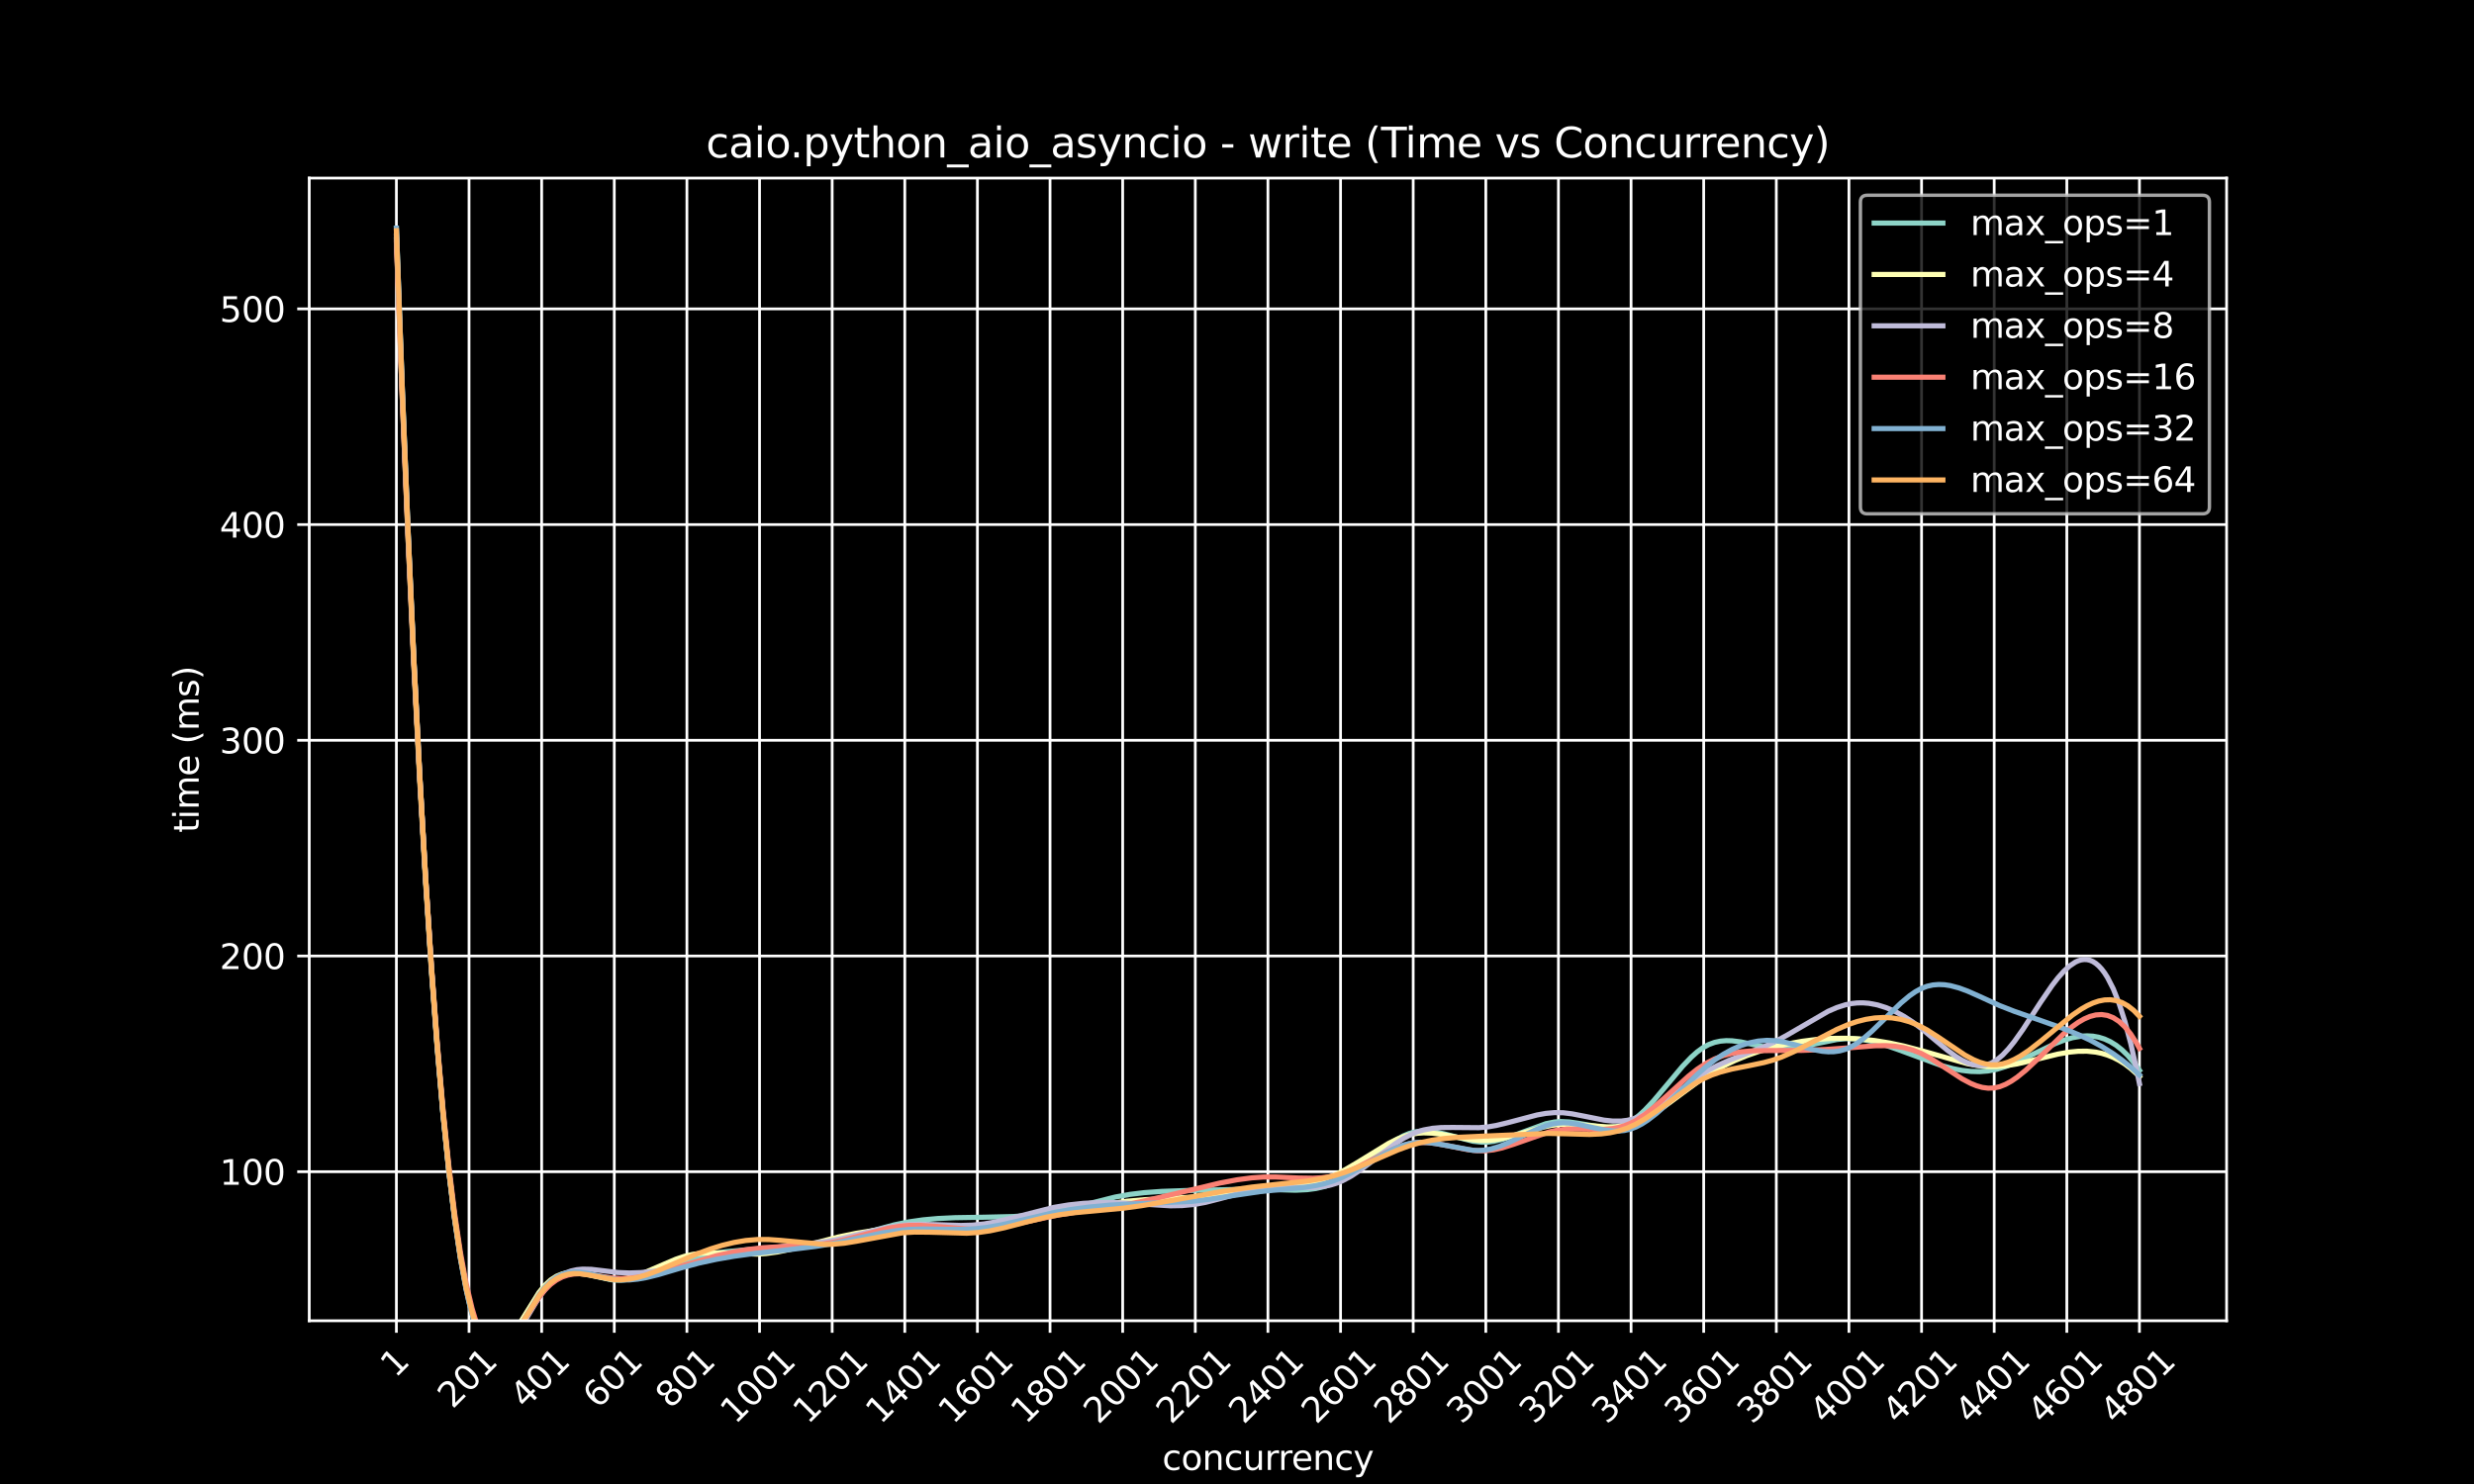 <?xml version="1.0" encoding="utf-8" standalone="no"?>
<!DOCTYPE svg PUBLIC "-//W3C//DTD SVG 1.1//EN"
  "http://www.w3.org/Graphics/SVG/1.1/DTD/svg11.dtd">
<svg xmlns:xlink="http://www.w3.org/1999/xlink" width="720pt" height="432pt" viewBox="0 0 720 432" xmlns="http://www.w3.org/2000/svg" version="1.1">
 <defs>
  <style type="text/css">*{stroke-linejoin: round; stroke-linecap: butt}</style>
 </defs>
 <g id="figure_1">
  <g id="patch_1">
   <path d="M 0 432 
L 720 432 
L 720 0 
L 0 0 
z
"/>
  </g>
  <g id="axes_1">
   <g id="patch_2">
    <path d="M 90 384.48 
L 648 384.48 
L 648 51.84 
L 90 51.84 
z
"/>
   </g>
   <g id="matplotlib.axis_1">
    <g id="xtick_1">
     <g id="line2d_1">
      <path d="M 115.364 384.48 
L 115.364 51.84 
" clip-path="url(#p22218857e7)" style="fill: none; stroke: #ffffff; stroke-width: 0.8; stroke-linecap: square"/>
     </g>
     <g id="line2d_2">
      <defs>
       <path id="m8051eea748" d="M 0 0 
L 0 3.5 
" style="stroke: #ffffff; stroke-width: 0.8"/>
      </defs>
      <g>
       <use xlink:href="#m8051eea748" x="115.364" y="384.48" style="fill: #ffffff; stroke: #ffffff; stroke-width: 0.8"/>
      </g>
     </g>
     <g id="text_1">
      <!-- 1 -->
      <g style="fill: #ffffff" transform="translate(115.065 401.352) rotate(-45) scale(0.1 -0.1)">
       <defs>
        <path id="DejaVuSans-31" d="M 794 531 
L 1825 531 
L 1825 4091 
L 703 3866 
L 703 4441 
L 1819 4666 
L 2450 4666 
L 2450 531 
L 3481 531 
L 3481 0 
L 794 0 
L 794 531 
z
" transform="scale(0.016)"/>
       </defs>
       <use xlink:href="#DejaVuSans-31"/>
      </g>
     </g>
    </g>
    <g id="xtick_2">
     <g id="line2d_3">
      <path d="M 136.5 384.48 
L 136.5 51.84 
" clip-path="url(#p22218857e7)" style="fill: none; stroke: #ffffff; stroke-width: 0.8; stroke-linecap: square"/>
     </g>
     <g id="line2d_4">
      <g>
       <use xlink:href="#m8051eea748" x="136.5" y="384.48" style="fill: #ffffff; stroke: #ffffff; stroke-width: 0.8"/>
      </g>
     </g>
     <g id="text_2">
      <!-- 201 -->
      <g style="fill: #ffffff" transform="translate(131.703 410.35) rotate(-45) scale(0.1 -0.1)">
       <defs>
        <path id="DejaVuSans-32" d="M 1228 531 
L 3431 531 
L 3431 0 
L 469 0 
L 469 531 
Q 828 903 1448 1529 
Q 2069 2156 2228 2338 
Q 2531 2678 2651 2914 
Q 2772 3150 2772 3378 
Q 2772 3750 2511 3984 
Q 2250 4219 1831 4219 
Q 1534 4219 1204 4116 
Q 875 4013 500 3803 
L 500 4441 
Q 881 4594 1212 4672 
Q 1544 4750 1819 4750 
Q 2544 4750 2975 4387 
Q 3406 4025 3406 3419 
Q 3406 3131 3298 2873 
Q 3191 2616 2906 2266 
Q 2828 2175 2409 1742 
Q 1991 1309 1228 531 
z
" transform="scale(0.016)"/>
        <path id="DejaVuSans-30" d="M 2034 4250 
Q 1547 4250 1301 3770 
Q 1056 3291 1056 2328 
Q 1056 1369 1301 889 
Q 1547 409 2034 409 
Q 2525 409 2770 889 
Q 3016 1369 3016 2328 
Q 3016 3291 2770 3770 
Q 2525 4250 2034 4250 
z
M 2034 4750 
Q 2819 4750 3233 4129 
Q 3647 3509 3647 2328 
Q 3647 1150 3233 529 
Q 2819 -91 2034 -91 
Q 1250 -91 836 529 
Q 422 1150 422 2328 
Q 422 3509 836 4129 
Q 1250 4750 2034 4750 
z
" transform="scale(0.016)"/>
       </defs>
       <use xlink:href="#DejaVuSans-32"/>
       <use xlink:href="#DejaVuSans-30" x="63.623"/>
       <use xlink:href="#DejaVuSans-31" x="127.246"/>
      </g>
     </g>
    </g>
    <g id="xtick_3">
     <g id="line2d_5">
      <path d="M 157.636 384.48 
L 157.636 51.84 
" clip-path="url(#p22218857e7)" style="fill: none; stroke: #ffffff; stroke-width: 0.8; stroke-linecap: square"/>
     </g>
     <g id="line2d_6">
      <g>
       <use xlink:href="#m8051eea748" x="157.636" y="384.48" style="fill: #ffffff; stroke: #ffffff; stroke-width: 0.8"/>
      </g>
     </g>
     <g id="text_3">
      <!-- 401 -->
      <g style="fill: #ffffff" transform="translate(152.839 410.35) rotate(-45) scale(0.1 -0.1)">
       <defs>
        <path id="DejaVuSans-34" d="M 2419 4116 
L 825 1625 
L 2419 1625 
L 2419 4116 
z
M 2253 4666 
L 3047 4666 
L 3047 1625 
L 3713 1625 
L 3713 1100 
L 3047 1100 
L 3047 0 
L 2419 0 
L 2419 1100 
L 313 1100 
L 313 1709 
L 2253 4666 
z
" transform="scale(0.016)"/>
       </defs>
       <use xlink:href="#DejaVuSans-34"/>
       <use xlink:href="#DejaVuSans-30" x="63.623"/>
       <use xlink:href="#DejaVuSans-31" x="127.246"/>
      </g>
     </g>
    </g>
    <g id="xtick_4">
     <g id="line2d_7">
      <path d="M 178.773 384.48 
L 178.773 51.84 
" clip-path="url(#p22218857e7)" style="fill: none; stroke: #ffffff; stroke-width: 0.8; stroke-linecap: square"/>
     </g>
     <g id="line2d_8">
      <g>
       <use xlink:href="#m8051eea748" x="178.773" y="384.48" style="fill: #ffffff; stroke: #ffffff; stroke-width: 0.8"/>
      </g>
     </g>
     <g id="text_4">
      <!-- 601 -->
      <g style="fill: #ffffff" transform="translate(173.975 410.35) rotate(-45) scale(0.1 -0.1)">
       <defs>
        <path id="DejaVuSans-36" d="M 2113 2584 
Q 1688 2584 1439 2293 
Q 1191 2003 1191 1497 
Q 1191 994 1439 701 
Q 1688 409 2113 409 
Q 2538 409 2786 701 
Q 3034 994 3034 1497 
Q 3034 2003 2786 2293 
Q 2538 2584 2113 2584 
z
M 3366 4563 
L 3366 3988 
Q 3128 4100 2886 4159 
Q 2644 4219 2406 4219 
Q 1781 4219 1451 3797 
Q 1122 3375 1075 2522 
Q 1259 2794 1537 2939 
Q 1816 3084 2150 3084 
Q 2853 3084 3261 2657 
Q 3669 2231 3669 1497 
Q 3669 778 3244 343 
Q 2819 -91 2113 -91 
Q 1303 -91 875 529 
Q 447 1150 447 2328 
Q 447 3434 972 4092 
Q 1497 4750 2381 4750 
Q 2619 4750 2861 4703 
Q 3103 4656 3366 4563 
z
" transform="scale(0.016)"/>
       </defs>
       <use xlink:href="#DejaVuSans-36"/>
       <use xlink:href="#DejaVuSans-30" x="63.623"/>
       <use xlink:href="#DejaVuSans-31" x="127.246"/>
      </g>
     </g>
    </g>
    <g id="xtick_5">
     <g id="line2d_9">
      <path d="M 199.909 384.48 
L 199.909 51.84 
" clip-path="url(#p22218857e7)" style="fill: none; stroke: #ffffff; stroke-width: 0.8; stroke-linecap: square"/>
     </g>
     <g id="line2d_10">
      <g>
       <use xlink:href="#m8051eea748" x="199.909" y="384.48" style="fill: #ffffff; stroke: #ffffff; stroke-width: 0.8"/>
      </g>
     </g>
     <g id="text_5">
      <!-- 801 -->
      <g style="fill: #ffffff" transform="translate(195.112 410.35) rotate(-45) scale(0.1 -0.1)">
       <defs>
        <path id="DejaVuSans-38" d="M 2034 2216 
Q 1584 2216 1326 1975 
Q 1069 1734 1069 1313 
Q 1069 891 1326 650 
Q 1584 409 2034 409 
Q 2484 409 2743 651 
Q 3003 894 3003 1313 
Q 3003 1734 2745 1975 
Q 2488 2216 2034 2216 
z
M 1403 2484 
Q 997 2584 770 2862 
Q 544 3141 544 3541 
Q 544 4100 942 4425 
Q 1341 4750 2034 4750 
Q 2731 4750 3128 4425 
Q 3525 4100 3525 3541 
Q 3525 3141 3298 2862 
Q 3072 2584 2669 2484 
Q 3125 2378 3379 2068 
Q 3634 1759 3634 1313 
Q 3634 634 3220 271 
Q 2806 -91 2034 -91 
Q 1263 -91 848 271 
Q 434 634 434 1313 
Q 434 1759 690 2068 
Q 947 2378 1403 2484 
z
M 1172 3481 
Q 1172 3119 1398 2916 
Q 1625 2713 2034 2713 
Q 2441 2713 2670 2916 
Q 2900 3119 2900 3481 
Q 2900 3844 2670 4047 
Q 2441 4250 2034 4250 
Q 1625 4250 1398 4047 
Q 1172 3844 1172 3481 
z
" transform="scale(0.016)"/>
       </defs>
       <use xlink:href="#DejaVuSans-38"/>
       <use xlink:href="#DejaVuSans-30" x="63.623"/>
       <use xlink:href="#DejaVuSans-31" x="127.246"/>
      </g>
     </g>
    </g>
    <g id="xtick_6">
     <g id="line2d_11">
      <path d="M 221.045 384.48 
L 221.045 51.84 
" clip-path="url(#p22218857e7)" style="fill: none; stroke: #ffffff; stroke-width: 0.8; stroke-linecap: square"/>
     </g>
     <g id="line2d_12">
      <g>
       <use xlink:href="#m8051eea748" x="221.045" y="384.48" style="fill: #ffffff; stroke: #ffffff; stroke-width: 0.8"/>
      </g>
     </g>
     <g id="text_6">
      <!-- 1001 -->
      <g style="fill: #ffffff" transform="translate(213.999 414.849) rotate(-45) scale(0.1 -0.1)">
       <use xlink:href="#DejaVuSans-31"/>
       <use xlink:href="#DejaVuSans-30" x="63.623"/>
       <use xlink:href="#DejaVuSans-30" x="127.246"/>
       <use xlink:href="#DejaVuSans-31" x="190.869"/>
      </g>
     </g>
    </g>
    <g id="xtick_7">
     <g id="line2d_13">
      <path d="M 242.182 384.48 
L 242.182 51.84 
" clip-path="url(#p22218857e7)" style="fill: none; stroke: #ffffff; stroke-width: 0.8; stroke-linecap: square"/>
     </g>
     <g id="line2d_14">
      <g>
       <use xlink:href="#m8051eea748" x="242.182" y="384.48" style="fill: #ffffff; stroke: #ffffff; stroke-width: 0.8"/>
      </g>
     </g>
     <g id="text_7">
      <!-- 1201 -->
      <g style="fill: #ffffff" transform="translate(235.135 414.849) rotate(-45) scale(0.1 -0.1)">
       <use xlink:href="#DejaVuSans-31"/>
       <use xlink:href="#DejaVuSans-32" x="63.623"/>
       <use xlink:href="#DejaVuSans-30" x="127.246"/>
       <use xlink:href="#DejaVuSans-31" x="190.869"/>
      </g>
     </g>
    </g>
    <g id="xtick_8">
     <g id="line2d_15">
      <path d="M 263.318 384.48 
L 263.318 51.84 
" clip-path="url(#p22218857e7)" style="fill: none; stroke: #ffffff; stroke-width: 0.8; stroke-linecap: square"/>
     </g>
     <g id="line2d_16">
      <g>
       <use xlink:href="#m8051eea748" x="263.318" y="384.48" style="fill: #ffffff; stroke: #ffffff; stroke-width: 0.8"/>
      </g>
     </g>
     <g id="text_8">
      <!-- 1401 -->
      <g style="fill: #ffffff" transform="translate(256.271 414.849) rotate(-45) scale(0.1 -0.1)">
       <use xlink:href="#DejaVuSans-31"/>
       <use xlink:href="#DejaVuSans-34" x="63.623"/>
       <use xlink:href="#DejaVuSans-30" x="127.246"/>
       <use xlink:href="#DejaVuSans-31" x="190.869"/>
      </g>
     </g>
    </g>
    <g id="xtick_9">
     <g id="line2d_17">
      <path d="M 284.455 384.48 
L 284.455 51.84 
" clip-path="url(#p22218857e7)" style="fill: none; stroke: #ffffff; stroke-width: 0.8; stroke-linecap: square"/>
     </g>
     <g id="line2d_18">
      <g>
       <use xlink:href="#m8051eea748" x="284.455" y="384.48" style="fill: #ffffff; stroke: #ffffff; stroke-width: 0.8"/>
      </g>
     </g>
     <g id="text_9">
      <!-- 1601 -->
      <g style="fill: #ffffff" transform="translate(277.408 414.849) rotate(-45) scale(0.1 -0.1)">
       <use xlink:href="#DejaVuSans-31"/>
       <use xlink:href="#DejaVuSans-36" x="63.623"/>
       <use xlink:href="#DejaVuSans-30" x="127.246"/>
       <use xlink:href="#DejaVuSans-31" x="190.869"/>
      </g>
     </g>
    </g>
    <g id="xtick_10">
     <g id="line2d_19">
      <path d="M 305.591 384.48 
L 305.591 51.84 
" clip-path="url(#p22218857e7)" style="fill: none; stroke: #ffffff; stroke-width: 0.8; stroke-linecap: square"/>
     </g>
     <g id="line2d_20">
      <g>
       <use xlink:href="#m8051eea748" x="305.591" y="384.48" style="fill: #ffffff; stroke: #ffffff; stroke-width: 0.8"/>
      </g>
     </g>
     <g id="text_10">
      <!-- 1801 -->
      <g style="fill: #ffffff" transform="translate(298.544 414.849) rotate(-45) scale(0.1 -0.1)">
       <use xlink:href="#DejaVuSans-31"/>
       <use xlink:href="#DejaVuSans-38" x="63.623"/>
       <use xlink:href="#DejaVuSans-30" x="127.246"/>
       <use xlink:href="#DejaVuSans-31" x="190.869"/>
      </g>
     </g>
    </g>
    <g id="xtick_11">
     <g id="line2d_21">
      <path d="M 326.727 384.48 
L 326.727 51.84 
" clip-path="url(#p22218857e7)" style="fill: none; stroke: #ffffff; stroke-width: 0.8; stroke-linecap: square"/>
     </g>
     <g id="line2d_22">
      <g>
       <use xlink:href="#m8051eea748" x="326.727" y="384.48" style="fill: #ffffff; stroke: #ffffff; stroke-width: 0.8"/>
      </g>
     </g>
     <g id="text_11">
      <!-- 2001 -->
      <g style="fill: #ffffff" transform="translate(319.681 414.849) rotate(-45) scale(0.1 -0.1)">
       <use xlink:href="#DejaVuSans-32"/>
       <use xlink:href="#DejaVuSans-30" x="63.623"/>
       <use xlink:href="#DejaVuSans-30" x="127.246"/>
       <use xlink:href="#DejaVuSans-31" x="190.869"/>
      </g>
     </g>
    </g>
    <g id="xtick_12">
     <g id="line2d_23">
      <path d="M 347.864 384.48 
L 347.864 51.84 
" clip-path="url(#p22218857e7)" style="fill: none; stroke: #ffffff; stroke-width: 0.8; stroke-linecap: square"/>
     </g>
     <g id="line2d_24">
      <g>
       <use xlink:href="#m8051eea748" x="347.864" y="384.48" style="fill: #ffffff; stroke: #ffffff; stroke-width: 0.8"/>
      </g>
     </g>
     <g id="text_12">
      <!-- 2201 -->
      <g style="fill: #ffffff" transform="translate(340.817 414.849) rotate(-45) scale(0.1 -0.1)">
       <use xlink:href="#DejaVuSans-32"/>
       <use xlink:href="#DejaVuSans-32" x="63.623"/>
       <use xlink:href="#DejaVuSans-30" x="127.246"/>
       <use xlink:href="#DejaVuSans-31" x="190.869"/>
      </g>
     </g>
    </g>
    <g id="xtick_13">
     <g id="line2d_25">
      <path d="M 369 384.48 
L 369 51.84 
" clip-path="url(#p22218857e7)" style="fill: none; stroke: #ffffff; stroke-width: 0.8; stroke-linecap: square"/>
     </g>
     <g id="line2d_26">
      <g>
       <use xlink:href="#m8051eea748" x="369" y="384.48" style="fill: #ffffff; stroke: #ffffff; stroke-width: 0.8"/>
      </g>
     </g>
     <g id="text_13">
      <!-- 2401 -->
      <g style="fill: #ffffff" transform="translate(361.953 414.849) rotate(-45) scale(0.1 -0.1)">
       <use xlink:href="#DejaVuSans-32"/>
       <use xlink:href="#DejaVuSans-34" x="63.623"/>
       <use xlink:href="#DejaVuSans-30" x="127.246"/>
       <use xlink:href="#DejaVuSans-31" x="190.869"/>
      </g>
     </g>
    </g>
    <g id="xtick_14">
     <g id="line2d_27">
      <path d="M 390.136 384.48 
L 390.136 51.84 
" clip-path="url(#p22218857e7)" style="fill: none; stroke: #ffffff; stroke-width: 0.8; stroke-linecap: square"/>
     </g>
     <g id="line2d_28">
      <g>
       <use xlink:href="#m8051eea748" x="390.136" y="384.48" style="fill: #ffffff; stroke: #ffffff; stroke-width: 0.8"/>
      </g>
     </g>
     <g id="text_14">
      <!-- 2601 -->
      <g style="fill: #ffffff" transform="translate(383.09 414.849) rotate(-45) scale(0.1 -0.1)">
       <use xlink:href="#DejaVuSans-32"/>
       <use xlink:href="#DejaVuSans-36" x="63.623"/>
       <use xlink:href="#DejaVuSans-30" x="127.246"/>
       <use xlink:href="#DejaVuSans-31" x="190.869"/>
      </g>
     </g>
    </g>
    <g id="xtick_15">
     <g id="line2d_29">
      <path d="M 411.273 384.48 
L 411.273 51.84 
" clip-path="url(#p22218857e7)" style="fill: none; stroke: #ffffff; stroke-width: 0.8; stroke-linecap: square"/>
     </g>
     <g id="line2d_30">
      <g>
       <use xlink:href="#m8051eea748" x="411.273" y="384.48" style="fill: #ffffff; stroke: #ffffff; stroke-width: 0.8"/>
      </g>
     </g>
     <g id="text_15">
      <!-- 2801 -->
      <g style="fill: #ffffff" transform="translate(404.226 414.849) rotate(-45) scale(0.1 -0.1)">
       <use xlink:href="#DejaVuSans-32"/>
       <use xlink:href="#DejaVuSans-38" x="63.623"/>
       <use xlink:href="#DejaVuSans-30" x="127.246"/>
       <use xlink:href="#DejaVuSans-31" x="190.869"/>
      </g>
     </g>
    </g>
    <g id="xtick_16">
     <g id="line2d_31">
      <path d="M 432.409 384.48 
L 432.409 51.84 
" clip-path="url(#p22218857e7)" style="fill: none; stroke: #ffffff; stroke-width: 0.8; stroke-linecap: square"/>
     </g>
     <g id="line2d_32">
      <g>
       <use xlink:href="#m8051eea748" x="432.409" y="384.48" style="fill: #ffffff; stroke: #ffffff; stroke-width: 0.8"/>
      </g>
     </g>
     <g id="text_16">
      <!-- 3001 -->
      <g style="fill: #ffffff" transform="translate(425.362 414.849) rotate(-45) scale(0.1 -0.1)">
       <defs>
        <path id="DejaVuSans-33" d="M 2597 2516 
Q 3050 2419 3304 2112 
Q 3559 1806 3559 1356 
Q 3559 666 3084 287 
Q 2609 -91 1734 -91 
Q 1441 -91 1130 -33 
Q 819 25 488 141 
L 488 750 
Q 750 597 1062 519 
Q 1375 441 1716 441 
Q 2309 441 2620 675 
Q 2931 909 2931 1356 
Q 2931 1769 2642 2001 
Q 2353 2234 1838 2234 
L 1294 2234 
L 1294 2753 
L 1863 2753 
Q 2328 2753 2575 2939 
Q 2822 3125 2822 3475 
Q 2822 3834 2567 4026 
Q 2313 4219 1838 4219 
Q 1578 4219 1281 4162 
Q 984 4106 628 3988 
L 628 4550 
Q 988 4650 1302 4700 
Q 1616 4750 1894 4750 
Q 2613 4750 3031 4423 
Q 3450 4097 3450 3541 
Q 3450 3153 3228 2886 
Q 3006 2619 2597 2516 
z
" transform="scale(0.016)"/>
       </defs>
       <use xlink:href="#DejaVuSans-33"/>
       <use xlink:href="#DejaVuSans-30" x="63.623"/>
       <use xlink:href="#DejaVuSans-30" x="127.246"/>
       <use xlink:href="#DejaVuSans-31" x="190.869"/>
      </g>
     </g>
    </g>
    <g id="xtick_17">
     <g id="line2d_33">
      <path d="M 453.545 384.48 
L 453.545 51.84 
" clip-path="url(#p22218857e7)" style="fill: none; stroke: #ffffff; stroke-width: 0.8; stroke-linecap: square"/>
     </g>
     <g id="line2d_34">
      <g>
       <use xlink:href="#m8051eea748" x="453.545" y="384.48" style="fill: #ffffff; stroke: #ffffff; stroke-width: 0.8"/>
      </g>
     </g>
     <g id="text_17">
      <!-- 3201 -->
      <g style="fill: #ffffff" transform="translate(446.499 414.849) rotate(-45) scale(0.1 -0.1)">
       <use xlink:href="#DejaVuSans-33"/>
       <use xlink:href="#DejaVuSans-32" x="63.623"/>
       <use xlink:href="#DejaVuSans-30" x="127.246"/>
       <use xlink:href="#DejaVuSans-31" x="190.869"/>
      </g>
     </g>
    </g>
    <g id="xtick_18">
     <g id="line2d_35">
      <path d="M 474.682 384.48 
L 474.682 51.84 
" clip-path="url(#p22218857e7)" style="fill: none; stroke: #ffffff; stroke-width: 0.8; stroke-linecap: square"/>
     </g>
     <g id="line2d_36">
      <g>
       <use xlink:href="#m8051eea748" x="474.682" y="384.48" style="fill: #ffffff; stroke: #ffffff; stroke-width: 0.8"/>
      </g>
     </g>
     <g id="text_18">
      <!-- 3401 -->
      <g style="fill: #ffffff" transform="translate(467.635 414.849) rotate(-45) scale(0.1 -0.1)">
       <use xlink:href="#DejaVuSans-33"/>
       <use xlink:href="#DejaVuSans-34" x="63.623"/>
       <use xlink:href="#DejaVuSans-30" x="127.246"/>
       <use xlink:href="#DejaVuSans-31" x="190.869"/>
      </g>
     </g>
    </g>
    <g id="xtick_19">
     <g id="line2d_37">
      <path d="M 495.818 384.48 
L 495.818 51.84 
" clip-path="url(#p22218857e7)" style="fill: none; stroke: #ffffff; stroke-width: 0.8; stroke-linecap: square"/>
     </g>
     <g id="line2d_38">
      <g>
       <use xlink:href="#m8051eea748" x="495.818" y="384.48" style="fill: #ffffff; stroke: #ffffff; stroke-width: 0.8"/>
      </g>
     </g>
     <g id="text_19">
      <!-- 3601 -->
      <g style="fill: #ffffff" transform="translate(488.771 414.849) rotate(-45) scale(0.1 -0.1)">
       <use xlink:href="#DejaVuSans-33"/>
       <use xlink:href="#DejaVuSans-36" x="63.623"/>
       <use xlink:href="#DejaVuSans-30" x="127.246"/>
       <use xlink:href="#DejaVuSans-31" x="190.869"/>
      </g>
     </g>
    </g>
    <g id="xtick_20">
     <g id="line2d_39">
      <path d="M 516.955 384.48 
L 516.955 51.84 
" clip-path="url(#p22218857e7)" style="fill: none; stroke: #ffffff; stroke-width: 0.8; stroke-linecap: square"/>
     </g>
     <g id="line2d_40">
      <g>
       <use xlink:href="#m8051eea748" x="516.955" y="384.48" style="fill: #ffffff; stroke: #ffffff; stroke-width: 0.8"/>
      </g>
     </g>
     <g id="text_20">
      <!-- 3801 -->
      <g style="fill: #ffffff" transform="translate(509.908 414.849) rotate(-45) scale(0.1 -0.1)">
       <use xlink:href="#DejaVuSans-33"/>
       <use xlink:href="#DejaVuSans-38" x="63.623"/>
       <use xlink:href="#DejaVuSans-30" x="127.246"/>
       <use xlink:href="#DejaVuSans-31" x="190.869"/>
      </g>
     </g>
    </g>
    <g id="xtick_21">
     <g id="line2d_41">
      <path d="M 538.091 384.48 
L 538.091 51.84 
" clip-path="url(#p22218857e7)" style="fill: none; stroke: #ffffff; stroke-width: 0.8; stroke-linecap: square"/>
     </g>
     <g id="line2d_42">
      <g>
       <use xlink:href="#m8051eea748" x="538.091" y="384.48" style="fill: #ffffff; stroke: #ffffff; stroke-width: 0.8"/>
      </g>
     </g>
     <g id="text_21">
      <!-- 4001 -->
      <g style="fill: #ffffff" transform="translate(531.044 414.849) rotate(-45) scale(0.1 -0.1)">
       <use xlink:href="#DejaVuSans-34"/>
       <use xlink:href="#DejaVuSans-30" x="63.623"/>
       <use xlink:href="#DejaVuSans-30" x="127.246"/>
       <use xlink:href="#DejaVuSans-31" x="190.869"/>
      </g>
     </g>
    </g>
    <g id="xtick_22">
     <g id="line2d_43">
      <path d="M 559.227 384.48 
L 559.227 51.84 
" clip-path="url(#p22218857e7)" style="fill: none; stroke: #ffffff; stroke-width: 0.8; stroke-linecap: square"/>
     </g>
     <g id="line2d_44">
      <g>
       <use xlink:href="#m8051eea748" x="559.227" y="384.48" style="fill: #ffffff; stroke: #ffffff; stroke-width: 0.8"/>
      </g>
     </g>
     <g id="text_22">
      <!-- 4201 -->
      <g style="fill: #ffffff" transform="translate(552.181 414.849) rotate(-45) scale(0.1 -0.1)">
       <use xlink:href="#DejaVuSans-34"/>
       <use xlink:href="#DejaVuSans-32" x="63.623"/>
       <use xlink:href="#DejaVuSans-30" x="127.246"/>
       <use xlink:href="#DejaVuSans-31" x="190.869"/>
      </g>
     </g>
    </g>
    <g id="xtick_23">
     <g id="line2d_45">
      <path d="M 580.364 384.48 
L 580.364 51.84 
" clip-path="url(#p22218857e7)" style="fill: none; stroke: #ffffff; stroke-width: 0.8; stroke-linecap: square"/>
     </g>
     <g id="line2d_46">
      <g>
       <use xlink:href="#m8051eea748" x="580.364" y="384.48" style="fill: #ffffff; stroke: #ffffff; stroke-width: 0.8"/>
      </g>
     </g>
     <g id="text_23">
      <!-- 4401 -->
      <g style="fill: #ffffff" transform="translate(573.317 414.849) rotate(-45) scale(0.1 -0.1)">
       <use xlink:href="#DejaVuSans-34"/>
       <use xlink:href="#DejaVuSans-34" x="63.623"/>
       <use xlink:href="#DejaVuSans-30" x="127.246"/>
       <use xlink:href="#DejaVuSans-31" x="190.869"/>
      </g>
     </g>
    </g>
    <g id="xtick_24">
     <g id="line2d_47">
      <path d="M 601.5 384.48 
L 601.5 51.84 
" clip-path="url(#p22218857e7)" style="fill: none; stroke: #ffffff; stroke-width: 0.8; stroke-linecap: square"/>
     </g>
     <g id="line2d_48">
      <g>
       <use xlink:href="#m8051eea748" x="601.5" y="384.48" style="fill: #ffffff; stroke: #ffffff; stroke-width: 0.8"/>
      </g>
     </g>
     <g id="text_24">
      <!-- 4601 -->
      <g style="fill: #ffffff" transform="translate(594.453 414.849) rotate(-45) scale(0.1 -0.1)">
       <use xlink:href="#DejaVuSans-34"/>
       <use xlink:href="#DejaVuSans-36" x="63.623"/>
       <use xlink:href="#DejaVuSans-30" x="127.246"/>
       <use xlink:href="#DejaVuSans-31" x="190.869"/>
      </g>
     </g>
    </g>
    <g id="xtick_25">
     <g id="line2d_49">
      <path d="M 622.636 384.48 
L 622.636 51.84 
" clip-path="url(#p22218857e7)" style="fill: none; stroke: #ffffff; stroke-width: 0.8; stroke-linecap: square"/>
     </g>
     <g id="line2d_50">
      <g>
       <use xlink:href="#m8051eea748" x="622.636" y="384.48" style="fill: #ffffff; stroke: #ffffff; stroke-width: 0.8"/>
      </g>
     </g>
     <g id="text_25">
      <!-- 4801 -->
      <g style="fill: #ffffff" transform="translate(615.59 414.849) rotate(-45) scale(0.1 -0.1)">
       <use xlink:href="#DejaVuSans-34"/>
       <use xlink:href="#DejaVuSans-38" x="63.623"/>
       <use xlink:href="#DejaVuSans-30" x="127.246"/>
       <use xlink:href="#DejaVuSans-31" x="190.869"/>
      </g>
     </g>
    </g>
    <g id="text_26">
     <!-- concurrency -->
     <g style="fill: #ffffff" transform="translate(338.24 427.918) scale(0.1 -0.1)">
      <defs>
       <path id="DejaVuSans-63" d="M 3122 3366 
L 3122 2828 
Q 2878 2963 2633 3030 
Q 2388 3097 2138 3097 
Q 1578 3097 1268 2742 
Q 959 2388 959 1747 
Q 959 1106 1268 751 
Q 1578 397 2138 397 
Q 2388 397 2633 464 
Q 2878 531 3122 666 
L 3122 134 
Q 2881 22 2623 -34 
Q 2366 -91 2075 -91 
Q 1284 -91 818 406 
Q 353 903 353 1747 
Q 353 2603 823 3093 
Q 1294 3584 2113 3584 
Q 2378 3584 2631 3529 
Q 2884 3475 3122 3366 
z
" transform="scale(0.016)"/>
       <path id="DejaVuSans-6f" d="M 1959 3097 
Q 1497 3097 1228 2736 
Q 959 2375 959 1747 
Q 959 1119 1226 758 
Q 1494 397 1959 397 
Q 2419 397 2687 759 
Q 2956 1122 2956 1747 
Q 2956 2369 2687 2733 
Q 2419 3097 1959 3097 
z
M 1959 3584 
Q 2709 3584 3137 3096 
Q 3566 2609 3566 1747 
Q 3566 888 3137 398 
Q 2709 -91 1959 -91 
Q 1206 -91 779 398 
Q 353 888 353 1747 
Q 353 2609 779 3096 
Q 1206 3584 1959 3584 
z
" transform="scale(0.016)"/>
       <path id="DejaVuSans-6e" d="M 3513 2113 
L 3513 0 
L 2938 0 
L 2938 2094 
Q 2938 2591 2744 2837 
Q 2550 3084 2163 3084 
Q 1697 3084 1428 2787 
Q 1159 2491 1159 1978 
L 1159 0 
L 581 0 
L 581 3500 
L 1159 3500 
L 1159 2956 
Q 1366 3272 1645 3428 
Q 1925 3584 2291 3584 
Q 2894 3584 3203 3211 
Q 3513 2838 3513 2113 
z
" transform="scale(0.016)"/>
       <path id="DejaVuSans-75" d="M 544 1381 
L 544 3500 
L 1119 3500 
L 1119 1403 
Q 1119 906 1312 657 
Q 1506 409 1894 409 
Q 2359 409 2629 706 
Q 2900 1003 2900 1516 
L 2900 3500 
L 3475 3500 
L 3475 0 
L 2900 0 
L 2900 538 
Q 2691 219 2414 64 
Q 2138 -91 1772 -91 
Q 1169 -91 856 284 
Q 544 659 544 1381 
z
M 1991 3584 
L 1991 3584 
z
" transform="scale(0.016)"/>
       <path id="DejaVuSans-72" d="M 2631 2963 
Q 2534 3019 2420 3045 
Q 2306 3072 2169 3072 
Q 1681 3072 1420 2755 
Q 1159 2438 1159 1844 
L 1159 0 
L 581 0 
L 581 3500 
L 1159 3500 
L 1159 2956 
Q 1341 3275 1631 3429 
Q 1922 3584 2338 3584 
Q 2397 3584 2469 3576 
Q 2541 3569 2628 3553 
L 2631 2963 
z
" transform="scale(0.016)"/>
       <path id="DejaVuSans-65" d="M 3597 1894 
L 3597 1613 
L 953 1613 
Q 991 1019 1311 708 
Q 1631 397 2203 397 
Q 2534 397 2845 478 
Q 3156 559 3463 722 
L 3463 178 
Q 3153 47 2828 -22 
Q 2503 -91 2169 -91 
Q 1331 -91 842 396 
Q 353 884 353 1716 
Q 353 2575 817 3079 
Q 1281 3584 2069 3584 
Q 2775 3584 3186 3129 
Q 3597 2675 3597 1894 
z
M 3022 2063 
Q 3016 2534 2758 2815 
Q 2500 3097 2075 3097 
Q 1594 3097 1305 2825 
Q 1016 2553 972 2059 
L 3022 2063 
z
" transform="scale(0.016)"/>
       <path id="DejaVuSans-79" d="M 2059 -325 
Q 1816 -950 1584 -1140 
Q 1353 -1331 966 -1331 
L 506 -1331 
L 506 -850 
L 844 -850 
Q 1081 -850 1212 -737 
Q 1344 -625 1503 -206 
L 1606 56 
L 191 3500 
L 800 3500 
L 1894 763 
L 2988 3500 
L 3597 3500 
L 2059 -325 
z
" transform="scale(0.016)"/>
      </defs>
      <use xlink:href="#DejaVuSans-63"/>
      <use xlink:href="#DejaVuSans-6f" x="54.98"/>
      <use xlink:href="#DejaVuSans-6e" x="116.162"/>
      <use xlink:href="#DejaVuSans-63" x="179.541"/>
      <use xlink:href="#DejaVuSans-75" x="234.521"/>
      <use xlink:href="#DejaVuSans-72" x="297.9"/>
      <use xlink:href="#DejaVuSans-72" x="337.264"/>
      <use xlink:href="#DejaVuSans-65" x="376.127"/>
      <use xlink:href="#DejaVuSans-6e" x="437.65"/>
      <use xlink:href="#DejaVuSans-63" x="501.029"/>
      <use xlink:href="#DejaVuSans-79" x="556.01"/>
     </g>
    </g>
   </g>
   <g id="matplotlib.axis_2">
    <g id="ytick_1">
     <g id="line2d_51">
      <path d="M 90 341.089 
L 648 341.089 
" clip-path="url(#p22218857e7)" style="fill: none; stroke: #ffffff; stroke-width: 0.8; stroke-linecap: square"/>
     </g>
     <g id="line2d_52">
      <defs>
       <path id="m016957f9f1" d="M 0 0 
L -3.5 0 
" style="stroke: #ffffff; stroke-width: 0.8"/>
      </defs>
      <g>
       <use xlink:href="#m016957f9f1" x="90" y="341.089" style="fill: #ffffff; stroke: #ffffff; stroke-width: 0.8"/>
      </g>
     </g>
     <g id="text_27">
      <!-- 100 -->
      <g style="fill: #ffffff" transform="translate(63.913 344.888) scale(0.1 -0.1)">
       <use xlink:href="#DejaVuSans-31"/>
       <use xlink:href="#DejaVuSans-30" x="63.623"/>
       <use xlink:href="#DejaVuSans-30" x="127.246"/>
      </g>
     </g>
    </g>
    <g id="ytick_2">
     <g id="line2d_53">
      <path d="M 90 278.295 
L 648 278.295 
" clip-path="url(#p22218857e7)" style="fill: none; stroke: #ffffff; stroke-width: 0.8; stroke-linecap: square"/>
     </g>
     <g id="line2d_54">
      <g>
       <use xlink:href="#m016957f9f1" x="90" y="278.295" style="fill: #ffffff; stroke: #ffffff; stroke-width: 0.8"/>
      </g>
     </g>
     <g id="text_28">
      <!-- 200 -->
      <g style="fill: #ffffff" transform="translate(63.913 282.094) scale(0.1 -0.1)">
       <use xlink:href="#DejaVuSans-32"/>
       <use xlink:href="#DejaVuSans-30" x="63.623"/>
       <use xlink:href="#DejaVuSans-30" x="127.246"/>
      </g>
     </g>
    </g>
    <g id="ytick_3">
     <g id="line2d_55">
      <path d="M 90 215.502 
L 648 215.502 
" clip-path="url(#p22218857e7)" style="fill: none; stroke: #ffffff; stroke-width: 0.8; stroke-linecap: square"/>
     </g>
     <g id="line2d_56">
      <g>
       <use xlink:href="#m016957f9f1" x="90" y="215.502" style="fill: #ffffff; stroke: #ffffff; stroke-width: 0.8"/>
      </g>
     </g>
     <g id="text_29">
      <!-- 300 -->
      <g style="fill: #ffffff" transform="translate(63.913 219.301) scale(0.1 -0.1)">
       <use xlink:href="#DejaVuSans-33"/>
       <use xlink:href="#DejaVuSans-30" x="63.623"/>
       <use xlink:href="#DejaVuSans-30" x="127.246"/>
      </g>
     </g>
    </g>
    <g id="ytick_4">
     <g id="line2d_57">
      <path d="M 90 152.708 
L 648 152.708 
" clip-path="url(#p22218857e7)" style="fill: none; stroke: #ffffff; stroke-width: 0.8; stroke-linecap: square"/>
     </g>
     <g id="line2d_58">
      <g>
       <use xlink:href="#m016957f9f1" x="90" y="152.708" style="fill: #ffffff; stroke: #ffffff; stroke-width: 0.8"/>
      </g>
     </g>
     <g id="text_30">
      <!-- 400 -->
      <g style="fill: #ffffff" transform="translate(63.913 156.507) scale(0.1 -0.1)">
       <use xlink:href="#DejaVuSans-34"/>
       <use xlink:href="#DejaVuSans-30" x="63.623"/>
       <use xlink:href="#DejaVuSans-30" x="127.246"/>
      </g>
     </g>
    </g>
    <g id="ytick_5">
     <g id="line2d_59">
      <path d="M 90 89.915 
L 648 89.915 
" clip-path="url(#p22218857e7)" style="fill: none; stroke: #ffffff; stroke-width: 0.8; stroke-linecap: square"/>
     </g>
     <g id="line2d_60">
      <g>
       <use xlink:href="#m016957f9f1" x="90" y="89.915" style="fill: #ffffff; stroke: #ffffff; stroke-width: 0.8"/>
      </g>
     </g>
     <g id="text_31">
      <!-- 500 -->
      <g style="fill: #ffffff" transform="translate(63.913 93.714) scale(0.1 -0.1)">
       <defs>
        <path id="DejaVuSans-35" d="M 691 4666 
L 3169 4666 
L 3169 4134 
L 1269 4134 
L 1269 2991 
Q 1406 3038 1543 3061 
Q 1681 3084 1819 3084 
Q 2600 3084 3056 2656 
Q 3513 2228 3513 1497 
Q 3513 744 3044 326 
Q 2575 -91 1722 -91 
Q 1428 -91 1123 -41 
Q 819 9 494 109 
L 494 744 
Q 775 591 1075 516 
Q 1375 441 1709 441 
Q 2250 441 2565 725 
Q 2881 1009 2881 1497 
Q 2881 1984 2565 2268 
Q 2250 2553 1709 2553 
Q 1456 2553 1204 2497 
Q 953 2441 691 2322 
L 691 4666 
z
" transform="scale(0.016)"/>
       </defs>
       <use xlink:href="#DejaVuSans-35"/>
       <use xlink:href="#DejaVuSans-30" x="63.623"/>
       <use xlink:href="#DejaVuSans-30" x="127.246"/>
      </g>
     </g>
    </g>
    <g id="text_32">
     <!-- time (ms) -->
     <g style="fill: #ffffff" transform="translate(57.833 242.422) rotate(-90) scale(0.1 -0.1)">
      <defs>
       <path id="DejaVuSans-74" d="M 1172 4494 
L 1172 3500 
L 2356 3500 
L 2356 3053 
L 1172 3053 
L 1172 1153 
Q 1172 725 1289 603 
Q 1406 481 1766 481 
L 2356 481 
L 2356 0 
L 1766 0 
Q 1100 0 847 248 
Q 594 497 594 1153 
L 594 3053 
L 172 3053 
L 172 3500 
L 594 3500 
L 594 4494 
L 1172 4494 
z
" transform="scale(0.016)"/>
       <path id="DejaVuSans-69" d="M 603 3500 
L 1178 3500 
L 1178 0 
L 603 0 
L 603 3500 
z
M 603 4863 
L 1178 4863 
L 1178 4134 
L 603 4134 
L 603 4863 
z
" transform="scale(0.016)"/>
       <path id="DejaVuSans-6d" d="M 3328 2828 
Q 3544 3216 3844 3400 
Q 4144 3584 4550 3584 
Q 5097 3584 5394 3201 
Q 5691 2819 5691 2113 
L 5691 0 
L 5113 0 
L 5113 2094 
Q 5113 2597 4934 2840 
Q 4756 3084 4391 3084 
Q 3944 3084 3684 2787 
Q 3425 2491 3425 1978 
L 3425 0 
L 2847 0 
L 2847 2094 
Q 2847 2600 2669 2842 
Q 2491 3084 2119 3084 
Q 1678 3084 1418 2786 
Q 1159 2488 1159 1978 
L 1159 0 
L 581 0 
L 581 3500 
L 1159 3500 
L 1159 2956 
Q 1356 3278 1631 3431 
Q 1906 3584 2284 3584 
Q 2666 3584 2933 3390 
Q 3200 3197 3328 2828 
z
" transform="scale(0.016)"/>
       <path id="DejaVuSans-20" transform="scale(0.016)"/>
       <path id="DejaVuSans-28" d="M 1984 4856 
Q 1566 4138 1362 3434 
Q 1159 2731 1159 2009 
Q 1159 1288 1364 580 
Q 1569 -128 1984 -844 
L 1484 -844 
Q 1016 -109 783 600 
Q 550 1309 550 2009 
Q 550 2706 781 3412 
Q 1013 4119 1484 4856 
L 1984 4856 
z
" transform="scale(0.016)"/>
       <path id="DejaVuSans-73" d="M 2834 3397 
L 2834 2853 
Q 2591 2978 2328 3040 
Q 2066 3103 1784 3103 
Q 1356 3103 1142 2972 
Q 928 2841 928 2578 
Q 928 2378 1081 2264 
Q 1234 2150 1697 2047 
L 1894 2003 
Q 2506 1872 2764 1633 
Q 3022 1394 3022 966 
Q 3022 478 2636 193 
Q 2250 -91 1575 -91 
Q 1294 -91 989 -36 
Q 684 19 347 128 
L 347 722 
Q 666 556 975 473 
Q 1284 391 1588 391 
Q 1994 391 2212 530 
Q 2431 669 2431 922 
Q 2431 1156 2273 1281 
Q 2116 1406 1581 1522 
L 1381 1569 
Q 847 1681 609 1914 
Q 372 2147 372 2553 
Q 372 3047 722 3315 
Q 1072 3584 1716 3584 
Q 2034 3584 2315 3537 
Q 2597 3491 2834 3397 
z
" transform="scale(0.016)"/>
       <path id="DejaVuSans-29" d="M 513 4856 
L 1013 4856 
Q 1481 4119 1714 3412 
Q 1947 2706 1947 2009 
Q 1947 1309 1714 600 
Q 1481 -109 1013 -844 
L 513 -844 
Q 928 -128 1133 580 
Q 1338 1288 1338 2009 
Q 1338 2731 1133 3434 
Q 928 4138 513 4856 
z
" transform="scale(0.016)"/>
      </defs>
      <use xlink:href="#DejaVuSans-74"/>
      <use xlink:href="#DejaVuSans-69" x="39.209"/>
      <use xlink:href="#DejaVuSans-6d" x="66.992"/>
      <use xlink:href="#DejaVuSans-65" x="164.404"/>
      <use xlink:href="#DejaVuSans-20" x="225.928"/>
      <use xlink:href="#DejaVuSans-28" x="257.715"/>
      <use xlink:href="#DejaVuSans-6d" x="296.729"/>
      <use xlink:href="#DejaVuSans-73" x="394.141"/>
      <use xlink:href="#DejaVuSans-29" x="446.24"/>
     </g>
    </g>
   </g>
   <g id="line2d_61">
    <path d="M 115.364 66.44 
L 117.057 112.589 
L 118.751 154.34 
L 120.445 191.9 
L 122.139 225.475 
L 123.832 255.273 
L 125.526 281.498 
L 127.22 304.359 
L 128.913 324.061 
L 130.607 340.811 
L 132.301 354.815 
L 133.995 366.28 
L 135.688 375.412 
L 136.535 379.168 
L 137.382 382.419 
L 138.229 385.189 
L 139.076 387.506 
L 139.923 389.394 
L 140.77 390.879 
L 141.616 391.988 
L 142.463 392.747 
L 143.31 393.18 
L 144.157 393.314 
L 145.004 393.174 
L 145.851 392.787 
L 146.698 392.179 
L 147.545 391.374 
L 149.238 389.28 
L 150.932 386.712 
L 156.86 376.973 
L 158.554 374.821 
L 160.248 373.183 
L 161.941 372.004 
L 163.635 371.227 
L 165.329 370.792 
L 167.022 370.642 
L 168.716 370.718 
L 171.257 371.126 
L 178.032 372.556 
L 179.725 372.676 
L 181.419 372.629 
L 183.96 372.285 
L 186.5 371.675 
L 189.888 370.565 
L 195.816 368.253 
L 200.05 366.717 
L 203.438 365.76 
L 206.825 365.038 
L 211.059 364.4 
L 216.141 363.908 
L 235.619 362.378 
L 239.853 361.733 
L 244.087 360.859 
L 249.168 359.548 
L 260.178 356.579 
L 264.412 355.708 
L 268.646 355.103 
L 272.881 354.721 
L 277.962 354.476 
L 286.431 354.34 
L 294.899 354.142 
L 299.98 353.787 
L 304.215 353.26 
L 308.449 352.466 
L 313.53 351.238 
L 324.54 348.469 
L 328.774 347.7 
L 333.008 347.186 
L 338.089 346.821 
L 345.711 346.555 
L 365.189 346.142 
L 371.117 346.312 
L 377.045 346.473 
L 380.433 346.313 
L 382.973 345.975 
L 385.514 345.391 
L 388.054 344.506 
L 389.748 343.723 
L 392.289 342.235 
L 394.829 340.447 
L 399.064 337.12 
L 403.298 333.827 
L 405.839 332.092 
L 408.379 330.681 
L 410.073 329.979 
L 411.767 329.506 
L 413.46 329.274 
L 415.154 329.25 
L 417.695 329.526 
L 420.235 330.067 
L 428.704 332.216 
L 431.245 332.494 
L 432.938 332.473 
L 434.632 332.268 
L 437.173 331.678 
L 439.713 330.842 
L 449.876 327.121 
L 452.416 326.619 
L 454.11 326.489 
L 456.651 326.605 
L 459.191 326.974 
L 465.966 328.112 
L 468.507 328.191 
L 470.2 328.023 
L 471.894 327.631 
L 473.588 326.971 
L 475.282 326.003 
L 476.975 324.721 
L 478.669 323.175 
L 481.21 320.479 
L 484.597 316.46 
L 489.678 310.394 
L 492.219 307.736 
L 493.913 306.227 
L 495.606 304.989 
L 497.3 304.067 
L 498.994 303.444 
L 500.688 303.081 
L 502.381 302.939 
L 504.075 302.982 
L 506.616 303.305 
L 510.003 304.02 
L 514.238 304.936 
L 516.778 305.268 
L 519.319 305.304 
L 521.859 305.079 
L 525.247 304.498 
L 534.562 302.61 
L 537.103 302.366 
L 539.643 302.374 
L 542.184 302.642 
L 544.725 303.13 
L 548.112 304.055 
L 552.346 305.519 
L 565.049 310.196 
L 568.437 311.103 
L 570.978 311.595 
L 573.518 311.889 
L 576.059 311.954 
L 578.599 311.756 
L 581.14 311.265 
L 583.681 310.483 
L 586.221 309.475 
L 589.609 307.898 
L 598.077 303.809 
L 600.618 302.826 
L 603.158 302.077 
L 605.699 301.634 
L 607.393 301.541 
L 609.087 301.635 
L 610.78 301.937 
L 612.474 302.466 
L 614.168 303.244 
L 615.861 304.29 
L 617.555 305.626 
L 619.249 307.271 
L 620.943 309.247 
L 622.636 311.574 
L 622.636 311.574 
" clip-path="url(#p22218857e7)" style="fill: none; stroke: #8dd3c7; stroke-width: 1.5; stroke-linecap: square"/>
   </g>
   <g id="line2d_62">
    <path d="M 115.364 69.775 
L 117.057 115.389 
L 118.751 156.648 
L 120.445 193.757 
L 122.139 226.921 
L 123.832 256.344 
L 125.526 282.233 
L 127.22 304.792 
L 128.913 324.225 
L 130.607 340.739 
L 132.301 354.537 
L 133.995 365.826 
L 135.688 374.81 
L 136.535 378.501 
L 137.382 381.693 
L 138.229 384.412 
L 139.076 386.682 
L 139.923 388.53 
L 140.77 389.982 
L 141.616 391.062 
L 142.463 391.796 
L 143.31 392.211 
L 144.157 392.331 
L 145.004 392.182 
L 145.851 391.791 
L 146.698 391.182 
L 147.545 390.381 
L 149.238 388.306 
L 150.932 385.772 
L 156.86 376.243 
L 158.554 374.17 
L 160.248 372.617 
L 161.941 371.526 
L 163.635 370.834 
L 165.329 370.482 
L 167.022 370.406 
L 168.716 370.545 
L 171.257 371.022 
L 177.185 372.309 
L 178.879 372.444 
L 180.572 372.38 
L 182.266 372.132 
L 184.807 371.479 
L 187.347 370.571 
L 191.582 368.745 
L 196.663 366.576 
L 199.203 365.72 
L 201.744 365.133 
L 204.285 364.807 
L 206.825 364.685 
L 210.213 364.739 
L 220.375 365.086 
L 222.916 364.914 
L 226.303 364.447 
L 230.537 363.571 
L 236.465 362.038 
L 244.087 360.075 
L 249.168 359.024 
L 254.25 358.21 
L 259.331 357.631 
L 264.412 357.29 
L 270.34 357.139 
L 283.89 356.893 
L 288.971 356.511 
L 294.052 355.914 
L 299.98 354.985 
L 306.755 353.68 
L 322.846 350.406 
L 327.927 349.691 
L 333.008 349.236 
L 339.783 348.878 
L 350.792 348.312 
L 358.414 347.641 
L 369.423 346.411 
L 376.198 345.496 
L 380.433 344.666 
L 383.82 343.753 
L 386.361 342.882 
L 388.901 341.818 
L 391.442 340.538 
L 394.829 338.549 
L 404.145 332.838 
L 406.686 331.586 
L 409.226 330.614 
L 410.92 330.16 
L 412.614 329.884 
L 414.307 329.775 
L 416.848 329.865 
L 419.389 330.181 
L 423.623 330.969 
L 427.857 331.725 
L 430.398 331.993 
L 432.938 332.012 
L 435.479 331.739 
L 438.02 331.235 
L 441.407 330.327 
L 449.029 328.128 
L 451.569 327.603 
L 454.11 327.304 
L 456.651 327.254 
L 460.038 327.453 
L 467.66 328.057 
L 470.2 328.012 
L 472.741 327.707 
L 474.435 327.319 
L 476.129 326.758 
L 478.669 325.618 
L 481.21 324.183 
L 484.597 321.931 
L 489.678 318.167 
L 494.76 314.438 
L 498.147 312.24 
L 501.535 310.339 
L 504.922 308.707 
L 508.309 307.314 
L 511.697 306.132 
L 515.931 304.905 
L 520.166 303.91 
L 524.4 303.135 
L 528.634 302.591 
L 532.869 302.289 
L 537.103 302.239 
L 541.337 302.449 
L 545.572 302.91 
L 549.806 303.6 
L 554.04 304.502 
L 559.121 305.833 
L 572.671 309.667 
L 576.059 310.246 
L 578.599 310.472 
L 581.14 310.479 
L 583.681 310.261 
L 587.068 309.695 
L 591.302 308.712 
L 598.924 306.849 
L 602.312 306.265 
L 604.852 306.026 
L 607.393 306.013 
L 609.933 306.275 
L 611.627 306.625 
L 613.321 307.134 
L 615.015 307.815 
L 616.708 308.684 
L 618.402 309.753 
L 620.096 311.039 
L 621.789 312.555 
L 622.636 313.404 
L 622.636 313.404 
" clip-path="url(#p22218857e7)" style="fill: none; stroke: #feffb3; stroke-width: 1.5; stroke-linecap: square"/>
   </g>
   <g id="line2d_63">
    <path d="M 115.364 68.786 
L 117.057 114.197 
L 118.751 155.327 
L 120.445 192.375 
L 122.139 225.54 
L 123.832 255.019 
L 125.526 281.012 
L 127.22 303.717 
L 128.913 323.332 
L 130.607 340.057 
L 132.301 354.09 
L 133.995 365.629 
L 135.688 374.873 
L 137.382 382.02 
L 138.229 384.87 
L 139.076 387.27 
L 139.923 389.245 
L 140.77 390.82 
L 141.616 392.02 
L 142.463 392.869 
L 143.31 393.393 
L 144.157 393.616 
L 145.004 393.563 
L 145.851 393.26 
L 146.698 392.73 
L 147.545 391.998 
L 149.238 390.03 
L 150.932 387.554 
L 153.473 383.321 
L 156.013 379.063 
L 157.707 376.541 
L 159.401 374.458 
L 161.094 372.806 
L 162.788 371.54 
L 164.482 370.616 
L 166.176 369.991 
L 167.869 369.62 
L 169.563 369.458 
L 172.104 369.513 
L 175.491 369.91 
L 179.725 370.428 
L 183.113 370.565 
L 186.5 370.453 
L 189.888 370.132 
L 194.122 369.491 
L 199.203 368.472 
L 207.672 366.485 
L 215.294 364.754 
L 220.375 363.816 
L 225.456 363.148 
L 240.7 361.405 
L 244.934 360.552 
L 251.709 358.853 
L 257.637 357.449 
L 261.025 356.849 
L 264.412 356.491 
L 267.8 356.389 
L 272.881 356.524 
L 279.656 356.736 
L 283.043 356.641 
L 286.431 356.289 
L 289.818 355.683 
L 294.052 354.68 
L 306.755 351.462 
L 310.99 350.76 
L 315.224 350.305 
L 319.458 350.08 
L 323.693 350.064 
L 328.774 350.293 
L 340.63 351.013 
L 344.017 350.95 
L 347.405 350.637 
L 350.792 350.024 
L 355.027 348.948 
L 364.342 346.437 
L 367.73 345.838 
L 370.27 345.611 
L 373.658 345.576 
L 382.126 345.693 
L 384.667 345.463 
L 387.208 344.972 
L 388.901 344.461 
L 390.595 343.775 
L 393.136 342.418 
L 395.676 340.753 
L 399.064 338.233 
L 405.839 333.085 
L 408.379 331.435 
L 410.92 330.099 
L 412.614 329.429 
L 414.307 328.932 
L 416.848 328.46 
L 419.389 328.242 
L 422.776 328.209 
L 430.398 328.276 
L 432.938 328.055 
L 435.479 327.62 
L 438.866 326.805 
L 447.335 324.569 
L 449.876 324.116 
L 452.416 323.884 
L 454.957 323.933 
L 457.497 324.242 
L 460.885 324.898 
L 466.813 326.078 
L 469.354 326.348 
L 471.894 326.338 
L 473.588 326.129 
L 475.282 325.725 
L 476.975 325.119 
L 479.516 323.884 
L 482.057 322.338 
L 485.444 319.946 
L 494.76 313.049 
L 497.3 311.497 
L 499.841 310.171 
L 503.228 308.663 
L 508.309 306.698 
L 513.391 304.704 
L 516.778 303.143 
L 520.166 301.289 
L 532.022 294.404 
L 534.562 293.304 
L 537.103 292.489 
L 538.797 292.138 
L 540.49 291.953 
L 542.184 291.929 
L 543.878 292.062 
L 546.418 292.541 
L 548.959 293.341 
L 551.5 294.441 
L 554.04 295.823 
L 556.581 297.469 
L 559.121 299.36 
L 563.356 302.907 
L 566.743 305.723 
L 569.284 307.58 
L 570.978 308.61 
L 572.671 309.419 
L 574.365 309.961 
L 576.059 310.191 
L 577.752 310.061 
L 579.446 309.526 
L 581.14 308.541 
L 582.834 307.114 
L 584.527 305.313 
L 586.221 303.205 
L 588.762 299.621 
L 593.843 291.794 
L 597.23 286.841 
L 598.924 284.651 
L 600.618 282.746 
L 602.312 281.194 
L 604.005 280.066 
L 604.852 279.682 
L 605.699 279.43 
L 606.546 279.318 
L 607.393 279.356 
L 608.24 279.551 
L 609.087 279.913 
L 609.933 280.45 
L 610.78 281.171 
L 611.627 282.085 
L 612.474 283.2 
L 613.321 284.525 
L 615.015 287.839 
L 616.708 292.096 
L 618.402 297.368 
L 620.096 303.721 
L 621.789 311.227 
L 622.636 315.434 
L 622.636 315.434 
" clip-path="url(#p22218857e7)" style="fill: none; stroke: #bfbbd9; stroke-width: 1.5; stroke-linecap: square"/>
   </g>
   <g id="line2d_64">
    <path d="M 115.364 70.645 
L 117.057 115.619 
L 118.751 156.35 
L 120.445 193.037 
L 122.139 225.876 
L 123.832 255.066 
L 125.526 280.803 
L 127.22 303.285 
L 128.913 322.711 
L 130.607 339.276 
L 132.301 353.179 
L 133.995 364.617 
L 135.688 373.787 
L 137.382 380.888 
L 138.229 383.724 
L 139.076 386.116 
L 139.923 388.09 
L 140.77 389.669 
L 141.616 390.879 
L 142.463 391.745 
L 143.31 392.29 
L 144.157 392.541 
L 145.004 392.52 
L 145.851 392.254 
L 146.698 391.766 
L 147.545 391.081 
L 149.238 389.222 
L 150.932 386.872 
L 154.319 381.492 
L 156.86 377.639 
L 158.554 375.521 
L 160.248 373.861 
L 161.941 372.615 
L 163.635 371.733 
L 165.329 371.167 
L 167.022 370.867 
L 168.716 370.784 
L 171.257 370.96 
L 174.644 371.499 
L 178.032 372.025 
L 180.572 372.187 
L 183.113 372.101 
L 185.654 371.802 
L 189.041 371.139 
L 193.275 370.007 
L 208.519 365.54 
L 213.6 364.416 
L 217.834 363.699 
L 222.069 363.216 
L 227.15 362.91 
L 236.465 362.434 
L 239.853 362.064 
L 243.24 361.482 
L 247.475 360.457 
L 258.484 357.536 
L 261.871 356.955 
L 264.412 356.726 
L 267.8 356.703 
L 272.034 356.979 
L 282.196 357.827 
L 285.584 357.792 
L 288.971 357.484 
L 292.359 356.962 
L 297.44 355.925 
L 307.602 353.76 
L 313.53 352.816 
L 327.927 350.647 
L 333.855 349.434 
L 342.324 347.429 
L 355.027 344.386 
L 360.108 343.427 
L 364.342 342.87 
L 367.73 342.634 
L 371.117 342.617 
L 377.892 342.926 
L 382.126 342.986 
L 384.667 342.844 
L 387.208 342.504 
L 389.748 341.91 
L 392.289 341.023 
L 394.829 339.896 
L 399.064 337.718 
L 404.145 335.113 
L 406.686 334.017 
L 409.226 333.177 
L 410.92 332.801 
L 412.614 332.599 
L 415.154 332.591 
L 417.695 332.855 
L 421.082 333.468 
L 427.01 334.645 
L 429.551 334.949 
L 432.092 334.999 
L 434.632 334.722 
L 437.173 334.156 
L 440.56 333.09 
L 450.723 329.538 
L 453.263 328.986 
L 455.804 328.707 
L 459.191 328.655 
L 466.813 328.756 
L 469.354 328.514 
L 471.047 328.193 
L 472.741 327.71 
L 474.435 327.037 
L 476.129 326.151 
L 478.669 324.467 
L 481.21 322.454 
L 484.597 319.445 
L 491.372 313.291 
L 493.913 311.27 
L 496.453 309.576 
L 498.994 308.267 
L 501.535 307.302 
L 504.075 306.629 
L 506.616 306.197 
L 510.003 305.906 
L 514.238 305.827 
L 524.4 305.771 
L 531.175 305.512 
L 537.95 305.038 
L 545.572 304.426 
L 548.959 304.395 
L 551.5 304.572 
L 554.04 304.974 
L 556.581 305.652 
L 559.121 306.655 
L 561.662 308.004 
L 565.049 310.163 
L 570.978 314.033 
L 573.518 315.377 
L 575.212 316.068 
L 576.906 316.548 
L 578.599 316.777 
L 580.293 316.715 
L 581.987 316.335 
L 583.681 315.657 
L 585.374 314.722 
L 587.068 313.565 
L 589.609 311.499 
L 592.996 308.325 
L 600.618 300.901 
L 603.158 298.793 
L 604.852 297.599 
L 606.546 296.62 
L 608.24 295.892 
L 609.933 295.453 
L 611.627 295.341 
L 613.321 295.594 
L 615.015 296.25 
L 616.708 297.346 
L 618.402 298.921 
L 620.096 301.011 
L 621.789 303.655 
L 622.636 305.197 
L 622.636 305.197 
" clip-path="url(#p22218857e7)" style="fill: none; stroke: #fa8174; stroke-width: 1.5; stroke-linecap: square"/>
   </g>
   <g id="line2d_65">
    <path d="M 115.364 66.422 
L 117.057 112.575 
L 118.751 154.333 
L 120.445 191.902 
L 122.139 225.488 
L 123.832 255.297 
L 125.526 281.535 
L 127.22 304.408 
L 128.913 324.123 
L 130.607 340.885 
L 132.301 354.901 
L 133.995 366.377 
L 135.688 375.519 
L 136.535 379.279 
L 137.382 382.533 
L 138.229 385.306 
L 139.076 387.625 
L 139.923 389.515 
L 140.77 391.001 
L 141.616 392.11 
L 142.463 392.868 
L 143.31 393.3 
L 144.157 393.432 
L 145.004 393.289 
L 145.851 392.898 
L 146.698 392.284 
L 147.545 391.473 
L 149.238 389.363 
L 150.932 386.774 
L 156.86 376.917 
L 158.554 374.717 
L 160.248 373.026 
L 161.941 371.792 
L 163.635 370.961 
L 165.329 370.477 
L 167.022 370.284 
L 168.716 370.328 
L 171.257 370.714 
L 175.491 371.755 
L 178.032 372.312 
L 180.572 372.604 
L 183.113 372.598 
L 185.654 372.343 
L 188.194 371.887 
L 191.582 371.053 
L 198.357 369.047 
L 203.438 367.68 
L 208.519 366.58 
L 213.6 365.7 
L 219.528 364.888 
L 229.691 363.779 
L 237.312 362.843 
L 242.394 361.999 
L 248.322 360.737 
L 256.79 358.907 
L 261.025 358.227 
L 264.412 357.897 
L 268.646 357.762 
L 275.421 357.855 
L 280.503 357.858 
L 283.89 357.683 
L 287.277 357.292 
L 291.512 356.534 
L 296.593 355.378 
L 306.755 352.991 
L 311.837 352.077 
L 316.918 351.385 
L 322.846 350.828 
L 328.774 350.504 
L 346.558 349.749 
L 351.639 349.163 
L 359.261 347.982 
L 366.883 346.855 
L 371.964 346.349 
L 379.586 345.657 
L 382.973 345.125 
L 385.514 344.549 
L 388.054 343.774 
L 390.595 342.761 
L 393.136 341.501 
L 397.37 339.063 
L 403.298 335.614 
L 405.839 334.363 
L 408.379 333.375 
L 410.073 332.904 
L 411.767 332.614 
L 413.46 332.51 
L 416.001 332.64 
L 418.542 333.018 
L 428.704 334.869 
L 430.398 334.915 
L 432.092 334.803 
L 433.785 334.504 
L 436.326 333.747 
L 438.866 332.716 
L 443.101 330.683 
L 447.335 328.699 
L 449.876 327.743 
L 451.569 327.271 
L 453.263 326.968 
L 454.957 326.861 
L 456.651 326.93 
L 459.191 327.281 
L 463.426 328.205 
L 466.813 328.909 
L 469.354 329.216 
L 471.047 329.244 
L 472.741 329.086 
L 474.435 328.704 
L 476.129 328.067 
L 477.822 327.19 
L 479.516 326.103 
L 482.057 324.148 
L 484.597 321.896 
L 488.832 317.772 
L 493.913 312.809 
L 496.453 310.568 
L 498.994 308.596 
L 501.535 306.904 
L 504.075 305.499 
L 506.616 304.386 
L 509.156 303.57 
L 511.697 303.056 
L 514.238 302.85 
L 516.778 302.957 
L 519.319 303.367 
L 522.706 304.217 
L 527.787 305.575 
L 530.328 306.034 
L 532.022 306.178 
L 533.715 306.152 
L 535.409 305.92 
L 537.103 305.448 
L 538.797 304.702 
L 540.49 303.681 
L 542.184 302.432 
L 544.725 300.233 
L 548.112 296.941 
L 553.193 292.002 
L 555.734 289.879 
L 557.428 288.7 
L 559.121 287.766 
L 560.815 287.113 
L 562.509 286.73 
L 564.203 286.588 
L 565.896 286.66 
L 567.59 286.919 
L 570.131 287.595 
L 572.671 288.536 
L 576.059 290.039 
L 581.987 292.742 
L 586.221 294.4 
L 592.996 296.758 
L 600.618 299.449 
L 604.852 301.176 
L 608.24 302.769 
L 611.627 304.608 
L 615.015 306.746 
L 617.555 308.579 
L 620.096 310.634 
L 622.636 312.933 
L 622.636 312.933 
" clip-path="url(#p22218857e7)" style="fill: none; stroke: #81b1d2; stroke-width: 1.5; stroke-linecap: square"/>
   </g>
   <g id="line2d_66">
    <path d="M 115.364 67.165 
L 117.057 113.065 
L 118.751 154.602 
L 120.445 191.981 
L 122.139 225.405 
L 123.832 255.08 
L 125.526 281.209 
L 127.22 303.998 
L 128.913 323.65 
L 130.607 340.37 
L 132.301 354.364 
L 133.995 365.834 
L 135.688 374.986 
L 137.382 382.024 
L 138.229 384.814 
L 139.076 387.152 
L 139.923 389.064 
L 140.77 390.575 
L 141.616 391.712 
L 142.463 392.498 
L 143.31 392.961 
L 144.157 393.125 
L 145.004 393.016 
L 145.851 392.66 
L 146.698 392.082 
L 147.545 391.308 
L 149.238 389.274 
L 150.932 386.761 
L 156.86 377.152 
L 158.554 375.01 
L 160.248 373.37 
L 161.941 372.178 
L 163.635 371.379 
L 165.329 370.915 
L 167.022 370.731 
L 168.716 370.77 
L 171.257 371.124 
L 178.879 372.535 
L 180.572 372.573 
L 183.113 372.351 
L 185.654 371.843 
L 188.194 371.102 
L 191.582 369.847 
L 196.663 367.648 
L 202.591 365.108 
L 206.825 363.552 
L 210.213 362.513 
L 213.6 361.693 
L 216.988 361.121 
L 220.375 360.829 
L 223.762 360.835 
L 227.15 361.074 
L 239.853 362.248 
L 242.394 362.211 
L 245.781 361.895 
L 249.168 361.347 
L 262.718 358.868 
L 266.106 358.662 
L 270.34 358.693 
L 281.349 358.998 
L 284.737 358.785 
L 288.124 358.298 
L 292.359 357.393 
L 299.134 355.628 
L 304.215 354.377 
L 308.449 353.585 
L 312.683 353.031 
L 319.458 352.41 
L 327.08 351.69 
L 332.161 350.991 
L 338.936 349.83 
L 356.72 346.645 
L 364.342 345.559 
L 371.117 344.813 
L 380.433 343.817 
L 384.667 343.106 
L 388.054 342.314 
L 391.442 341.265 
L 394.829 339.965 
L 399.911 337.749 
L 406.686 334.809 
L 410.073 333.565 
L 413.46 332.596 
L 416.848 331.905 
L 420.235 331.436 
L 424.47 331.075 
L 432.092 330.717 
L 450.723 329.941 
L 455.804 330.051 
L 462.579 330.239 
L 465.966 330.088 
L 468.507 329.77 
L 471.047 329.22 
L 473.588 328.386 
L 476.129 327.223 
L 478.669 325.753 
L 482.057 323.453 
L 493.066 315.532 
L 495.606 314.091 
L 498.147 312.95 
L 500.688 312.072 
L 504.075 311.197 
L 509.156 310.195 
L 513.391 309.308 
L 515.931 308.615 
L 518.472 307.723 
L 521.859 306.238 
L 526.094 304.078 
L 534.562 299.672 
L 537.95 298.224 
L 540.49 297.366 
L 543.031 296.732 
L 545.572 296.336 
L 548.112 296.194 
L 550.653 296.321 
L 553.193 296.732 
L 555.734 297.442 
L 558.275 298.465 
L 560.815 299.813 
L 564.203 301.992 
L 571.824 307.128 
L 574.365 308.487 
L 576.059 309.193 
L 577.752 309.697 
L 579.446 309.964 
L 581.14 309.96 
L 582.834 309.68 
L 584.527 309.152 
L 586.221 308.405 
L 587.915 307.47 
L 590.455 305.779 
L 593.843 303.141 
L 603.158 295.471 
L 605.699 293.742 
L 607.393 292.774 
L 609.087 291.989 
L 610.78 291.416 
L 612.474 291.086 
L 614.168 291.028 
L 615.861 291.271 
L 617.555 291.846 
L 619.249 292.782 
L 620.943 294.109 
L 622.636 295.857 
L 622.636 295.857 
" clip-path="url(#p22218857e7)" style="fill: none; stroke: #fdb462; stroke-width: 1.5; stroke-linecap: square"/>
   </g>
   <g id="patch_3">
    <path d="M 90 384.48 
L 90 51.84 
" style="fill: none; stroke: #ffffff; stroke-width: 0.8; stroke-linejoin: miter; stroke-linecap: square"/>
   </g>
   <g id="patch_4">
    <path d="M 648 384.48 
L 648 51.84 
" style="fill: none; stroke: #ffffff; stroke-width: 0.8; stroke-linejoin: miter; stroke-linecap: square"/>
   </g>
   <g id="patch_5">
    <path d="M 90 384.48 
L 648 384.48 
" style="fill: none; stroke: #ffffff; stroke-width: 0.8; stroke-linejoin: miter; stroke-linecap: square"/>
   </g>
   <g id="patch_6">
    <path d="M 90 51.84 
L 648 51.84 
" style="fill: none; stroke: #ffffff; stroke-width: 0.8; stroke-linejoin: miter; stroke-linecap: square"/>
   </g>
   <g id="text_33">
    <!-- caio.python_aio_asyncio - write (Time vs Concurrency) -->
    <g style="fill: #ffffff" transform="translate(205.462 45.84) scale(0.12 -0.12)">
     <defs>
      <path id="DejaVuSans-61" d="M 2194 1759 
Q 1497 1759 1228 1600 
Q 959 1441 959 1056 
Q 959 750 1161 570 
Q 1363 391 1709 391 
Q 2188 391 2477 730 
Q 2766 1069 2766 1631 
L 2766 1759 
L 2194 1759 
z
M 3341 1997 
L 3341 0 
L 2766 0 
L 2766 531 
Q 2569 213 2275 61 
Q 1981 -91 1556 -91 
Q 1019 -91 701 211 
Q 384 513 384 1019 
Q 384 1609 779 1909 
Q 1175 2209 1959 2209 
L 2766 2209 
L 2766 2266 
Q 2766 2663 2505 2880 
Q 2244 3097 1772 3097 
Q 1472 3097 1187 3025 
Q 903 2953 641 2809 
L 641 3341 
Q 956 3463 1253 3523 
Q 1550 3584 1831 3584 
Q 2591 3584 2966 3190 
Q 3341 2797 3341 1997 
z
" transform="scale(0.016)"/>
      <path id="DejaVuSans-2e" d="M 684 794 
L 1344 794 
L 1344 0 
L 684 0 
L 684 794 
z
" transform="scale(0.016)"/>
      <path id="DejaVuSans-70" d="M 1159 525 
L 1159 -1331 
L 581 -1331 
L 581 3500 
L 1159 3500 
L 1159 2969 
Q 1341 3281 1617 3432 
Q 1894 3584 2278 3584 
Q 2916 3584 3314 3078 
Q 3713 2572 3713 1747 
Q 3713 922 3314 415 
Q 2916 -91 2278 -91 
Q 1894 -91 1617 61 
Q 1341 213 1159 525 
z
M 3116 1747 
Q 3116 2381 2855 2742 
Q 2594 3103 2138 3103 
Q 1681 3103 1420 2742 
Q 1159 2381 1159 1747 
Q 1159 1113 1420 752 
Q 1681 391 2138 391 
Q 2594 391 2855 752 
Q 3116 1113 3116 1747 
z
" transform="scale(0.016)"/>
      <path id="DejaVuSans-68" d="M 3513 2113 
L 3513 0 
L 2938 0 
L 2938 2094 
Q 2938 2591 2744 2837 
Q 2550 3084 2163 3084 
Q 1697 3084 1428 2787 
Q 1159 2491 1159 1978 
L 1159 0 
L 581 0 
L 581 4863 
L 1159 4863 
L 1159 2956 
Q 1366 3272 1645 3428 
Q 1925 3584 2291 3584 
Q 2894 3584 3203 3211 
Q 3513 2838 3513 2113 
z
" transform="scale(0.016)"/>
      <path id="DejaVuSans-5f" d="M 3263 -1063 
L 3263 -1509 
L -63 -1509 
L -63 -1063 
L 3263 -1063 
z
" transform="scale(0.016)"/>
      <path id="DejaVuSans-2d" d="M 313 2009 
L 1997 2009 
L 1997 1497 
L 313 1497 
L 313 2009 
z
" transform="scale(0.016)"/>
      <path id="DejaVuSans-77" d="M 269 3500 
L 844 3500 
L 1563 769 
L 2278 3500 
L 2956 3500 
L 3675 769 
L 4391 3500 
L 4966 3500 
L 4050 0 
L 3372 0 
L 2619 2869 
L 1863 0 
L 1184 0 
L 269 3500 
z
" transform="scale(0.016)"/>
      <path id="DejaVuSans-54" d="M -19 4666 
L 3928 4666 
L 3928 4134 
L 2272 4134 
L 2272 0 
L 1638 0 
L 1638 4134 
L -19 4134 
L -19 4666 
z
" transform="scale(0.016)"/>
      <path id="DejaVuSans-76" d="M 191 3500 
L 800 3500 
L 1894 563 
L 2988 3500 
L 3597 3500 
L 2284 0 
L 1503 0 
L 191 3500 
z
" transform="scale(0.016)"/>
      <path id="DejaVuSans-43" d="M 4122 4306 
L 4122 3641 
Q 3803 3938 3442 4084 
Q 3081 4231 2675 4231 
Q 1875 4231 1450 3742 
Q 1025 3253 1025 2328 
Q 1025 1406 1450 917 
Q 1875 428 2675 428 
Q 3081 428 3442 575 
Q 3803 722 4122 1019 
L 4122 359 
Q 3791 134 3420 21 
Q 3050 -91 2638 -91 
Q 1578 -91 968 557 
Q 359 1206 359 2328 
Q 359 3453 968 4101 
Q 1578 4750 2638 4750 
Q 3056 4750 3426 4639 
Q 3797 4528 4122 4306 
z
" transform="scale(0.016)"/>
     </defs>
     <use xlink:href="#DejaVuSans-63"/>
     <use xlink:href="#DejaVuSans-61" x="54.98"/>
     <use xlink:href="#DejaVuSans-69" x="116.26"/>
     <use xlink:href="#DejaVuSans-6f" x="144.043"/>
     <use xlink:href="#DejaVuSans-2e" x="203.475"/>
     <use xlink:href="#DejaVuSans-70" x="235.262"/>
     <use xlink:href="#DejaVuSans-79" x="298.738"/>
     <use xlink:href="#DejaVuSans-74" x="357.918"/>
     <use xlink:href="#DejaVuSans-68" x="397.127"/>
     <use xlink:href="#DejaVuSans-6f" x="460.506"/>
     <use xlink:href="#DejaVuSans-6e" x="521.688"/>
     <use xlink:href="#DejaVuSans-5f" x="585.066"/>
     <use xlink:href="#DejaVuSans-61" x="635.066"/>
     <use xlink:href="#DejaVuSans-69" x="696.346"/>
     <use xlink:href="#DejaVuSans-6f" x="724.129"/>
     <use xlink:href="#DejaVuSans-5f" x="785.311"/>
     <use xlink:href="#DejaVuSans-61" x="835.311"/>
     <use xlink:href="#DejaVuSans-73" x="896.59"/>
     <use xlink:href="#DejaVuSans-79" x="948.689"/>
     <use xlink:href="#DejaVuSans-6e" x="1007.869"/>
     <use xlink:href="#DejaVuSans-63" x="1071.248"/>
     <use xlink:href="#DejaVuSans-69" x="1126.229"/>
     <use xlink:href="#DejaVuSans-6f" x="1154.012"/>
     <use xlink:href="#DejaVuSans-20" x="1215.193"/>
     <use xlink:href="#DejaVuSans-2d" x="1246.98"/>
     <use xlink:href="#DejaVuSans-20" x="1283.064"/>
     <use xlink:href="#DejaVuSans-77" x="1314.852"/>
     <use xlink:href="#DejaVuSans-72" x="1396.639"/>
     <use xlink:href="#DejaVuSans-69" x="1437.752"/>
     <use xlink:href="#DejaVuSans-74" x="1465.535"/>
     <use xlink:href="#DejaVuSans-65" x="1504.744"/>
     <use xlink:href="#DejaVuSans-20" x="1566.268"/>
     <use xlink:href="#DejaVuSans-28" x="1598.055"/>
     <use xlink:href="#DejaVuSans-54" x="1637.068"/>
     <use xlink:href="#DejaVuSans-69" x="1695.027"/>
     <use xlink:href="#DejaVuSans-6d" x="1722.811"/>
     <use xlink:href="#DejaVuSans-65" x="1820.223"/>
     <use xlink:href="#DejaVuSans-20" x="1881.746"/>
     <use xlink:href="#DejaVuSans-76" x="1913.533"/>
     <use xlink:href="#DejaVuSans-73" x="1972.713"/>
     <use xlink:href="#DejaVuSans-20" x="2024.812"/>
     <use xlink:href="#DejaVuSans-43" x="2056.6"/>
     <use xlink:href="#DejaVuSans-6f" x="2126.424"/>
     <use xlink:href="#DejaVuSans-6e" x="2187.605"/>
     <use xlink:href="#DejaVuSans-63" x="2250.984"/>
     <use xlink:href="#DejaVuSans-75" x="2305.965"/>
     <use xlink:href="#DejaVuSans-72" x="2369.344"/>
     <use xlink:href="#DejaVuSans-72" x="2408.707"/>
     <use xlink:href="#DejaVuSans-65" x="2447.57"/>
     <use xlink:href="#DejaVuSans-6e" x="2509.094"/>
     <use xlink:href="#DejaVuSans-63" x="2572.473"/>
     <use xlink:href="#DejaVuSans-79" x="2627.453"/>
     <use xlink:href="#DejaVuSans-29" x="2686.633"/>
    </g>
   </g>
   <g id="legend_1">
    <g id="patch_7">
     <path d="M 543.431 149.577 
L 641 149.577 
Q 643 149.577 643 147.577 
L 643 58.84 
Q 643 56.84 641 56.84 
L 543.431 56.84 
Q 541.431 56.84 541.431 58.84 
L 541.431 147.577 
Q 541.431 149.577 543.431 149.577 
z
" style="opacity: 0.8; stroke: #cccccc; stroke-linejoin: miter"/>
    </g>
    <g id="line2d_67">
     <path d="M 545.431 64.938 
L 555.431 64.938 
L 565.431 64.938 
" style="fill: none; stroke: #8dd3c7; stroke-width: 1.5; stroke-linecap: square"/>
    </g>
    <g id="text_34">
     <!-- max_ops=1 -->
     <g style="fill: #ffffff" transform="translate(573.431 68.438) scale(0.1 -0.1)">
      <defs>
       <path id="DejaVuSans-78" d="M 3513 3500 
L 2247 1797 
L 3578 0 
L 2900 0 
L 1881 1375 
L 863 0 
L 184 0 
L 1544 1831 
L 300 3500 
L 978 3500 
L 1906 2253 
L 2834 3500 
L 3513 3500 
z
" transform="scale(0.016)"/>
       <path id="DejaVuSans-3d" d="M 678 2906 
L 4684 2906 
L 4684 2381 
L 678 2381 
L 678 2906 
z
M 678 1631 
L 4684 1631 
L 4684 1100 
L 678 1100 
L 678 1631 
z
" transform="scale(0.016)"/>
      </defs>
      <use xlink:href="#DejaVuSans-6d"/>
      <use xlink:href="#DejaVuSans-61" x="97.412"/>
      <use xlink:href="#DejaVuSans-78" x="158.691"/>
      <use xlink:href="#DejaVuSans-5f" x="217.871"/>
      <use xlink:href="#DejaVuSans-6f" x="267.871"/>
      <use xlink:href="#DejaVuSans-70" x="329.053"/>
      <use xlink:href="#DejaVuSans-73" x="392.529"/>
      <use xlink:href="#DejaVuSans-3d" x="444.629"/>
      <use xlink:href="#DejaVuSans-31" x="528.418"/>
     </g>
    </g>
    <g id="line2d_68">
     <path d="M 545.431 79.895 
L 555.431 79.895 
L 565.431 79.895 
" style="fill: none; stroke: #feffb3; stroke-width: 1.5; stroke-linecap: square"/>
    </g>
    <g id="text_35">
     <!-- max_ops=4 -->
     <g style="fill: #ffffff" transform="translate(573.431 83.395) scale(0.1 -0.1)">
      <use xlink:href="#DejaVuSans-6d"/>
      <use xlink:href="#DejaVuSans-61" x="97.412"/>
      <use xlink:href="#DejaVuSans-78" x="158.691"/>
      <use xlink:href="#DejaVuSans-5f" x="217.871"/>
      <use xlink:href="#DejaVuSans-6f" x="267.871"/>
      <use xlink:href="#DejaVuSans-70" x="329.053"/>
      <use xlink:href="#DejaVuSans-73" x="392.529"/>
      <use xlink:href="#DejaVuSans-3d" x="444.629"/>
      <use xlink:href="#DejaVuSans-34" x="528.418"/>
     </g>
    </g>
    <g id="line2d_69">
     <path d="M 545.431 94.851 
L 555.431 94.851 
L 565.431 94.851 
" style="fill: none; stroke: #bfbbd9; stroke-width: 1.5; stroke-linecap: square"/>
    </g>
    <g id="text_36">
     <!-- max_ops=8 -->
     <g style="fill: #ffffff" transform="translate(573.431 98.351) scale(0.1 -0.1)">
      <use xlink:href="#DejaVuSans-6d"/>
      <use xlink:href="#DejaVuSans-61" x="97.412"/>
      <use xlink:href="#DejaVuSans-78" x="158.691"/>
      <use xlink:href="#DejaVuSans-5f" x="217.871"/>
      <use xlink:href="#DejaVuSans-6f" x="267.871"/>
      <use xlink:href="#DejaVuSans-70" x="329.053"/>
      <use xlink:href="#DejaVuSans-73" x="392.529"/>
      <use xlink:href="#DejaVuSans-3d" x="444.629"/>
      <use xlink:href="#DejaVuSans-38" x="528.418"/>
     </g>
    </g>
    <g id="line2d_70">
     <path d="M 545.431 109.807 
L 555.431 109.807 
L 565.431 109.807 
" style="fill: none; stroke: #fa8174; stroke-width: 1.5; stroke-linecap: square"/>
    </g>
    <g id="text_37">
     <!-- max_ops=16 -->
     <g style="fill: #ffffff" transform="translate(573.431 113.307) scale(0.1 -0.1)">
      <use xlink:href="#DejaVuSans-6d"/>
      <use xlink:href="#DejaVuSans-61" x="97.412"/>
      <use xlink:href="#DejaVuSans-78" x="158.691"/>
      <use xlink:href="#DejaVuSans-5f" x="217.871"/>
      <use xlink:href="#DejaVuSans-6f" x="267.871"/>
      <use xlink:href="#DejaVuSans-70" x="329.053"/>
      <use xlink:href="#DejaVuSans-73" x="392.529"/>
      <use xlink:href="#DejaVuSans-3d" x="444.629"/>
      <use xlink:href="#DejaVuSans-31" x="528.418"/>
      <use xlink:href="#DejaVuSans-36" x="592.041"/>
     </g>
    </g>
    <g id="line2d_71">
     <path d="M 545.431 124.763 
L 555.431 124.763 
L 565.431 124.763 
" style="fill: none; stroke: #81b1d2; stroke-width: 1.5; stroke-linecap: square"/>
    </g>
    <g id="text_38">
     <!-- max_ops=32 -->
     <g style="fill: #ffffff" transform="translate(573.431 128.263) scale(0.1 -0.1)">
      <use xlink:href="#DejaVuSans-6d"/>
      <use xlink:href="#DejaVuSans-61" x="97.412"/>
      <use xlink:href="#DejaVuSans-78" x="158.691"/>
      <use xlink:href="#DejaVuSans-5f" x="217.871"/>
      <use xlink:href="#DejaVuSans-6f" x="267.871"/>
      <use xlink:href="#DejaVuSans-70" x="329.053"/>
      <use xlink:href="#DejaVuSans-73" x="392.529"/>
      <use xlink:href="#DejaVuSans-3d" x="444.629"/>
      <use xlink:href="#DejaVuSans-33" x="528.418"/>
      <use xlink:href="#DejaVuSans-32" x="592.041"/>
     </g>
    </g>
    <g id="line2d_72">
     <path d="M 545.431 139.72 
L 555.431 139.72 
L 565.431 139.72 
" style="fill: none; stroke: #fdb462; stroke-width: 1.5; stroke-linecap: square"/>
    </g>
    <g id="text_39">
     <!-- max_ops=64 -->
     <g style="fill: #ffffff" transform="translate(573.431 143.22) scale(0.1 -0.1)">
      <use xlink:href="#DejaVuSans-6d"/>
      <use xlink:href="#DejaVuSans-61" x="97.412"/>
      <use xlink:href="#DejaVuSans-78" x="158.691"/>
      <use xlink:href="#DejaVuSans-5f" x="217.871"/>
      <use xlink:href="#DejaVuSans-6f" x="267.871"/>
      <use xlink:href="#DejaVuSans-70" x="329.053"/>
      <use xlink:href="#DejaVuSans-73" x="392.529"/>
      <use xlink:href="#DejaVuSans-3d" x="444.629"/>
      <use xlink:href="#DejaVuSans-36" x="528.418"/>
      <use xlink:href="#DejaVuSans-34" x="592.041"/>
     </g>
    </g>
   </g>
  </g>
 </g>
 <defs>
  <clipPath id="p22218857e7">
   <rect x="90" y="51.84" width="558" height="332.64"/>
  </clipPath>
 </defs>
</svg>
